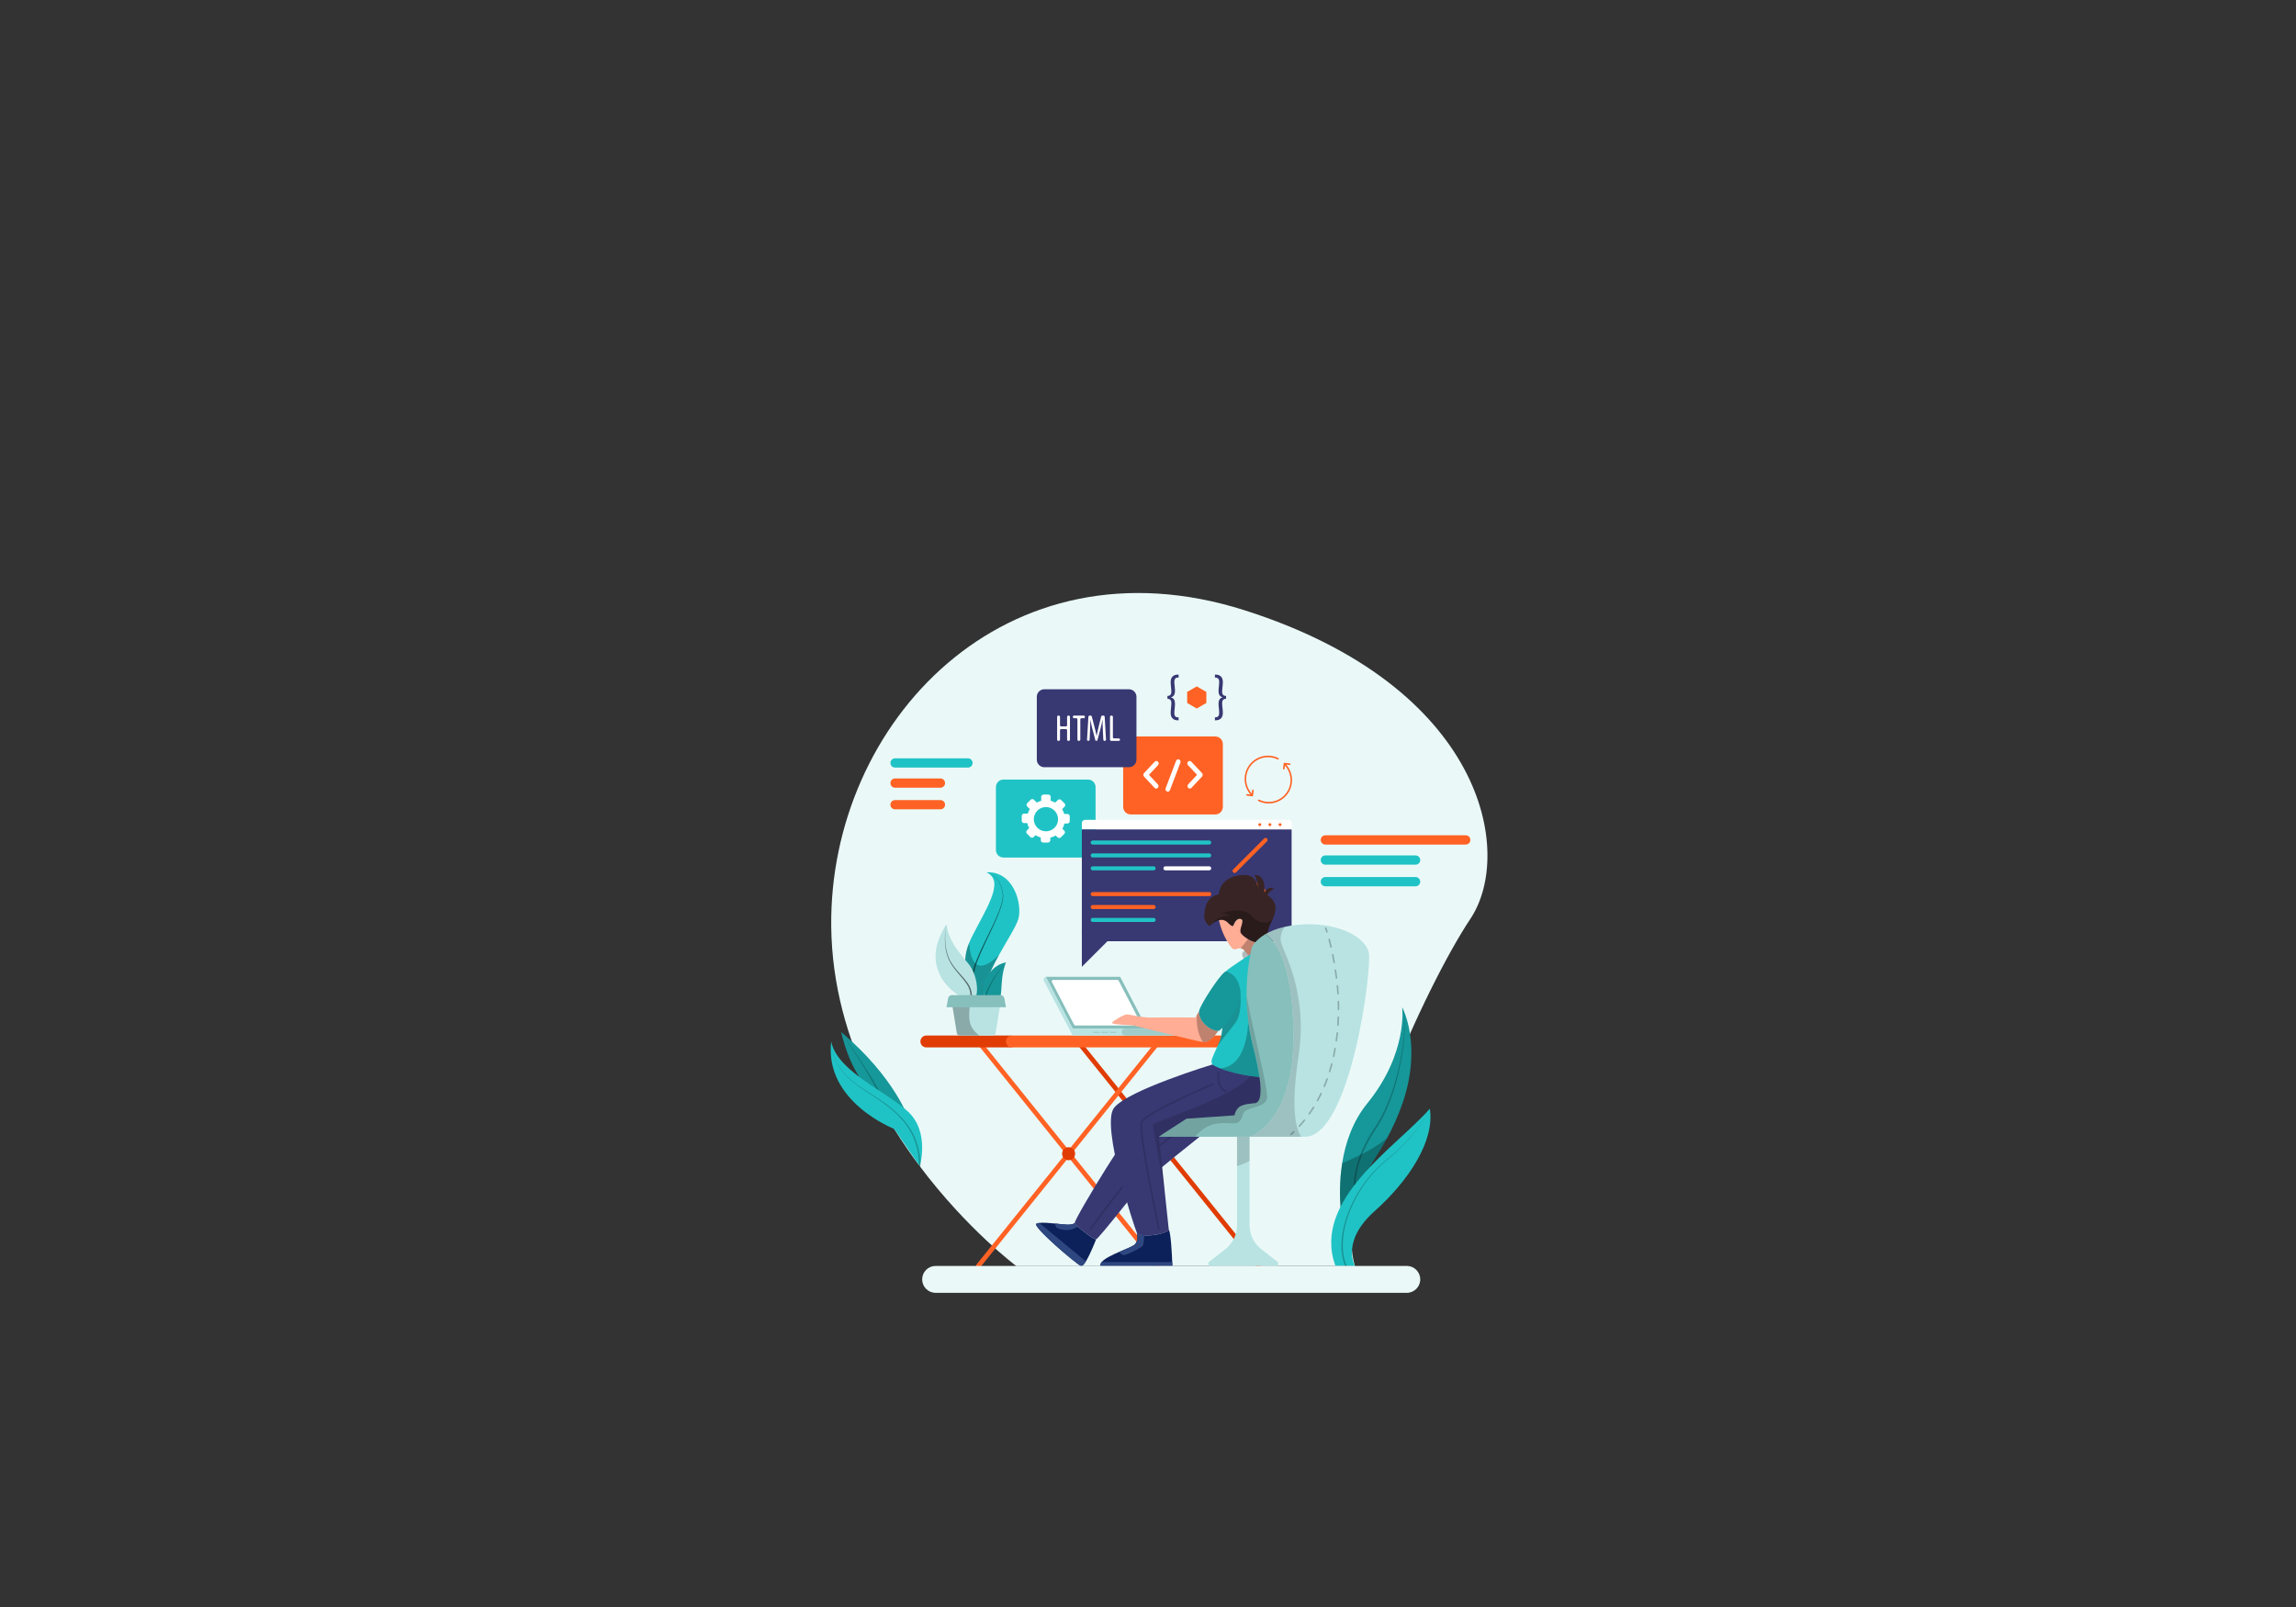 <?xml version="1.0" encoding="utf-8"?>
<svg id="master-artboard" viewBox="0 0 1400 980" version="1.1" xmlns="http://www.w3.org/2000/svg" x="0px" y="0px" style="enable-background:new 0 0 1400 980;" width="1400px" height="980px"><rect x="0" y="0" width="1400" height="980" fill="#333333" stroke="none"/><rect id="ee-background" x="0" y="0" width="1400" height="980" style="fill: white; fill-opacity: 0; pointer-events: none;"/><defs><style id="ee-google-fonts">@import url(https://fonts.googleapis.com/css?family=Fjalla+One:400|Roboto:100,100italic,300,300italic,400,400italic,500,500italic,700,700italic,900,900italic);</style><clipPath clipPathUnits="userSpaceOnUse" id="clipPath20"><path d="M 0,500 H 500 V 0 H 0 Z" id="path18"/></clipPath><clipPath clipPathUnits="userSpaceOnUse" id="clipPath176"><path d="m 216.925,155 h 46.517 v -51.418 h -46.517 z" id="path174"/></clipPath><clipPath clipPathUnits="userSpaceOnUse" id="clipPath200"><path d="m 297.358,255.635 h 13.964 v -10.022 h -13.964 z" id="path198"/></clipPath><clipPath clipPathUnits="userSpaceOnUse" id="clipPath252"><path d="m 284.29,186.945 h 5.027 v -10.737 h -5.027 z" id="path250"/></clipPath><clipPath clipPathUnits="userSpaceOnUse" id="clipPath268"><path d="m 243.655,180.965 h 38.757 v -77.383 h -38.757 z" id="path266"/></clipPath><clipPath clipPathUnits="userSpaceOnUse" id="clipPath284"><path d="m 250.304,184.767 h 62.818 v -60.756 h -62.818 z" id="path282"/></clipPath><clipPath clipPathUnits="userSpaceOnUse" id="clipPath300"><path d="m 284.443,231.314 h 12.1 v -30.538 h -12.1 z" id="path298"/></clipPath><clipPath clipPathUnits="userSpaceOnUse" id="clipPath320"><path d="m 285.621,213.471 h 20.896 V 184.12 h -20.896 z" id="path318"/></clipPath><clipPath clipPathUnits="userSpaceOnUse" id="clipPath336"><path d="m 296.548,257.055 h 7.645 v -6.09 h -7.645 z" id="path334"/></clipPath><clipPath clipPathUnits="userSpaceOnUse" id="clipPath352"><path d="M 273.384,218.988 H 284.86 V 202.599 H 273.384 Z" id="path350"/></clipPath><clipPath clipPathUnits="userSpaceOnUse" id="clipPath368"><path d="m 281.234,272.167 h 32.191 v -16.913 h -32.191 z" id="path366"/></clipPath><clipPath clipPathUnits="userSpaceOnUse" id="clipPath396"><path d="m 322.71,263.224 h 25.887 V 153.573 H 322.71 Z" id="path394"/></clipPath><clipPath clipPathUnits="userSpaceOnUse" id="clipPath420"><path d="m 294.641,152.74 h 6.613 v -15.551 h -6.613 z" id="path418"/></clipPath><clipPath clipPathUnits="userSpaceOnUse" id="clipPath436"><path d="m 253.414,226.951 h 57.094 V 152.74 h -57.094 z" id="path434"/></clipPath><clipPath clipPathUnits="userSpaceOnUse" id="clipPath452"><path d="m 301.254,263.537 h 27.248 V 152.74 h -27.248 z" id="path450"/></clipPath><clipPath clipPathUnits="userSpaceOnUse" id="clipPath468"><path d="m 137.796,238.394 h 19.66 v -10.902 h -19.66 z" id="path466"/></clipPath><clipPath clipPathUnits="userSpaceOnUse" id="clipPath488"><path d="m 154.719,292.29 h 16.537 v -58.771 h -16.537 z" id="path486"/></clipPath><clipPath clipPathUnits="userSpaceOnUse" id="clipPath512"><path d="M 140.475,264.903 H 154.76 V 225.944 H 140.475 Z" id="path510"/></clipPath><clipPath clipPathUnits="userSpaceOnUse" id="clipPath528"><path d="m 161.201,244.737 h 11.498 v -20.262 h -11.498 z" id="path526"/></clipPath><clipPath clipPathUnits="userSpaceOnUse" id="clipPath552"><path d="m 151.236,255.164 h 17.785 v -27.672 h -17.785 z" id="path550"/></clipPath><clipPath clipPathUnits="userSpaceOnUse" id="clipPath568"><path d="m 144.557,221.107 h 14.151 v -14.929 h -14.151 z" id="path566"/></clipPath><clipPath clipPathUnits="userSpaceOnUse" id="clipPath652"><path d="m 356.262,221.107 h 26.867 v -97.522 h -26.867 z" id="path650"/></clipPath><clipPath clipPathUnits="userSpaceOnUse" id="clipPath668"><path d="m 348.954,151.831 h 24.728 v -48.584 h -24.728 z" id="path666"/></clipPath><clipPath clipPathUnits="userSpaceOnUse" id="clipPath688"><path d="m 349.713,167.571 h 46.649 V 84.127 h -46.649 z" id="path686"/></clipPath><clipPath clipPathUnits="userSpaceOnUse" id="clipPath708"><path d="m 85.762,208.002 h 22.224 V 172.14 H 85.762 Z" id="path706"/></clipPath><clipPath clipPathUnits="userSpaceOnUse" id="clipPath728"><path d="M 80.503,203.035 H 127.647 V 136.777 H 80.503 Z" id="path726"/></clipPath><clipPath clipPathUnits="userSpaceOnUse" id="clipPath748"><path d="M 0,500 H 500 V 0 H 0 Z" id="path746"/></clipPath></defs>











































<g transform="matrix(1, 0, 0, 1, 1.8189894035458565e-12, 4.547473508864641e-13)">
		<path class="st13" d="M448.4,599.9" style="fill: rgb(223, 243, 251);"/>
	</g>





















































<g transform="matrix(1.47, 0, 0, 1.47, 186.498, 10.968)"><g id="g10" transform="matrix(1.333,0,0,-1.333,0,666.667)"><g id="g14" transform="matrix(0.603, 0, 0, 0.603, 94.186, 92.118)"><g id="g16" clip-path="url(#clipPath20)" transform="matrix(0.978, 0, 0, 0.978, 36.182, -50.167)"><g id="g22" transform="translate(417.757,267.728)"><path d="m 0,0 c -23.343,-34.949 -73.155,-143.037 -60.902,-183.151 l -178.707,-0.041 c 0,0 -25.823,19.226 -50.91,52.653 -4.559,6.073 -9.093,12.621 -13.439,19.602 -4.616,7.399 -9.02,15.29 -13.022,23.638 -11.631,24.21 -19.93,52.268 -20.266,83.28 -1.17,107.352 91.744,207.124 218.142,166.863 C 7.293,122.583 23.335,34.949 0,0" style="fill:#eaf9f8;fill-opacity:1;fill-rule:nonzero;stroke:none" id="path24"/></g><g id="g26" transform="translate(305.944,83.311)"><path d="M 0,0 C -0.359,0 -0.715,0.157 -0.958,0.458 L -96.26,118.952 c -0.425,0.528 -0.341,1.301 0.187,1.727 0.529,0.424 1.302,0.341 1.726,-0.188 L 0.956,1.998 C 1.381,1.47 1.297,0.696 0.769,0.271 0.542,0.089 0.271,0 0,0" style="fill:#e03c03;fill-opacity:1;fill-rule:nonzero;stroke:none" id="path28"/></g><g id="g30" transform="translate(158.112,83.311)"><path d="M 0,0 C -0.27,0 -0.542,0.089 -0.769,0.271 -1.297,0.696 -1.381,1.47 -0.956,1.998 l 95.302,118.493 c 0.427,0.529 1.198,0.612 1.727,0.188 0.528,-0.426 0.612,-1.199 0.186,-1.727 L 0.958,0.458 C 0.715,0.157 0.359,0 0,0" style="fill:#ff6224;fill-opacity:1;fill-rule:nonzero;stroke:none" id="path32"/></g><g id="g34" transform="translate(253.415,83.311)"><path d="m 0,0 c -0.358,0 -0.714,0.157 -0.957,0.458 l -95.302,118.494 c -0.425,0.528 -0.341,1.301 0.187,1.727 0.529,0.424 1.301,0.341 1.726,-0.188 L 0.956,1.998 C 1.382,1.47 1.298,0.696 0.77,0.271 0.542,0.089 0.271,0 0,0" style="fill:#ff6224;fill-opacity:1;fill-rule:nonzero;stroke:none" id="path36"/></g><g id="g38" transform="translate(174.999,199.887)"><path d="m 0,0 h -44.276 c -1.738,0 -3.146,1.408 -3.146,3.146 0,1.737 1.408,3.145 3.146,3.145 H 0 C 1.737,6.291 3.146,4.883 3.146,3.146 3.146,1.408 1.737,0 0,0" style="fill:#e03c03;fill-opacity:1;fill-rule:nonzero;stroke:none" id="path40"/></g><g id="g42" transform="translate(302.392,199.887)"><path d="m 0,0 h -126.548 c -1.737,0 -3.145,1.408 -3.145,3.146 0,1.737 1.408,3.145 3.145,3.145 H 0 Z" style="fill:#ff6224;fill-opacity:1;fill-rule:nonzero;stroke:none" id="path44"/></g><g id="g46" transform="translate(209.199,143.786)"><path d="m 0,0 c 0,-1.897 -1.538,-3.436 -3.436,-3.436 -1.898,0 -3.436,1.539 -3.436,3.436 0,1.897 1.538,3.437 3.436,3.437 C -1.538,3.437 0,1.897 0,0" style="fill:#e03c03;fill-opacity:1;fill-rule:nonzero;stroke:none" id="path48"/></g><g id="g50" transform="translate(261.728,143.786)"><path d="m 0,0 c 0,-1.897 -1.539,-3.436 -3.437,-3.436 -1.897,0 -3.435,1.539 -3.435,3.436 0,1.897 1.538,3.437 3.435,3.437 C -1.539,3.437 0,1.897 0,0" style="fill:#ffc947;fill-opacity:1;fill-rule:nonzero;stroke:none" id="path52"/></g><g id="g54" transform="translate(216.007,300.096)"><path d="m 0,0 h -44.606 c -2.203,0 -3.988,1.786 -3.988,3.988 v 33.174 c 0,2.202 1.785,3.988 3.988,3.988 H 0 c 2.203,0 3.988,-1.786 3.988,-3.988 V 3.988 C 3.988,1.786 2.203,0 0,0" style="fill:#20c3c5;fill-opacity:1;fill-rule:nonzero;stroke:none" id="path56"/></g><g id="g58" transform="translate(195.059,314.059)"><path d="m 0,0 c -4.503,-0.852 -8.372,3.017 -7.521,7.52 0.476,2.516 2.505,4.544 5.021,5.02 C 2.002,13.392 5.872,9.523 5.02,5.02 4.544,2.504 2.515,0.476 0,0 M 10.056,9.017 H 8.405 C 8.151,9.918 7.777,10.773 7.291,11.556 l 1.273,1.274 c 0.486,0.485 0.486,1.273 0,1.758 l -1.792,1.793 c -0.486,0.486 -1.273,0.486 -1.759,0 L 3.659,15.027 c -0.748,0.421 -1.551,0.751 -2.397,0.966 v 2.03 c 0,0.687 -0.556,1.244 -1.243,1.244 h -2.535 c -0.687,0 -1.244,-0.557 -1.244,-1.244 V 15.97 c -0.822,-0.212 -1.601,-0.524 -2.327,-0.925 l -1.486,1.487 c -0.486,0.485 -1.273,0.485 -1.759,0 l -1.793,-1.793 c -0.485,-0.486 -0.485,-1.273 0,-1.759 l 1.377,-1.376 c -0.46,-0.732 -0.822,-1.531 -1.082,-2.375 h -1.936 c -0.687,0 -1.244,-0.556 -1.244,-1.243 V 5.451 c 0,-0.687 0.557,-1.243 1.244,-1.243 h 1.696 c 0.191,-0.937 0.512,-1.83 0.953,-2.656 l -1.158,-1.158 c -0.486,-0.485 -0.486,-1.273 0,-1.758 l 1.793,-1.793 c 0.485,-0.486 1.273,-0.486 1.758,0 l 1.007,1.007 c 0.839,-0.547 1.762,-0.969 2.744,-1.242 v -1.407 c 0,-0.687 0.557,-1.243 1.244,-1.243 h 2.535 c 0.687,0 1.243,0.556 1.243,1.243 v 1.313 c 1.016,0.239 1.973,0.626 2.845,1.147 l 0.968,-0.969 c 0.486,-0.485 1.273,-0.485 1.759,0 l 1.793,1.793 c 0.485,0.486 0.485,1.273 0,1.759 L 7.419,1.238 c 0.494,0.848 0.865,1.774 1.093,2.757 h 1.544 c 0.686,0 1.243,0.556 1.243,1.243 v 2.535 c 0,0.687 -0.557,1.244 -1.243,1.244" style="fill:#ffffff;fill-opacity:1;fill-rule:nonzero;stroke:none" id="path60"/></g><g id="g62" transform="translate(283.163,322.828)"><path d="m 0,0 h -44.606 c -2.203,0 -3.989,1.785 -3.989,3.988 v 33.174 c 0,2.202 1.786,3.987 3.989,3.987 H 0 c 2.202,0 3.988,-1.785 3.988,-3.987 V 3.988 C 3.988,1.785 2.202,0 0,0" style="fill:#ff6224;fill-opacity:1;fill-rule:nonzero;stroke:none" id="path64"/></g><g id="g66" transform="translate(251.981,336.486)"><path d="M 0,0 C -0.314,0 -0.628,0.128 -0.868,0.385 L -6.41,6.316 c -0.48,0.514 -0.48,1.345 0,1.858 l 5.636,6.031 c 0.479,0.513 1.256,0.513 1.736,0 0.479,-0.513 0.479,-1.345 0,-1.858 L -3.806,7.245 0.868,2.243 c 0.48,-0.514 0.48,-1.346 0,-1.858 C 0.628,0.128 0.314,0 0,0" style="fill:#ffffff;fill-opacity:1;fill-rule:nonzero;stroke:none" id="path68"/></g><g id="g70" transform="translate(269.737,336.486)"><path d="m 0,0 c -0.314,0 -0.628,0.128 -0.868,0.385 -0.48,0.512 -0.48,1.345 0,1.858 l 4.675,5.002 -4.769,5.102 c -0.479,0.513 -0.479,1.344 0,1.858 0.48,0.513 1.257,0.513 1.736,0 L 6.411,8.174 C 6.642,7.928 6.771,7.594 6.771,7.245 6.771,6.896 6.642,6.562 6.411,6.316 L 0.868,0.385 C 0.628,0.128 0.313,0 0,0" style="fill:#ffffff;fill-opacity:1;fill-rule:nonzero;stroke:none" id="path72"/></g><g id="g74" transform="translate(258.108,334.857)"><path d="m 0,0 c -0.153,0 -0.311,0.031 -0.462,0.098 -0.629,0.273 -0.93,1.04 -0.675,1.712 l 5.501,14.462 c 0.256,0.671 0.969,0.998 1.601,0.722 0.628,-0.274 0.93,-1.04 0.675,-1.712 L 1.138,0.819 C 0.943,0.309 0.485,0 0,0" style="fill:#ffffff;fill-opacity:1;fill-rule:nonzero;stroke:none" id="path76"/></g><g id="g78" transform="translate(323.428,314.921)"><path d="m 0,0 h -110.677 v 3.397 c 0,0.917 0.743,1.66 1.659,1.66 H -1.659 C -0.742,5.057 0,4.314 0,3.397 Z" style="fill:#ffffff;fill-opacity:1;fill-rule:nonzero;stroke:none" id="path80"/></g><g id="g82" transform="translate(320.339,255.915)"><path d="m 0,0 h -104.497 c -1.707,0 -3.09,1.384 -3.09,3.09 V 59.005 H 3.09 V 3.09 C 3.09,1.384 1.707,0 0,0" style="fill:#383873;fill-opacity:1;fill-rule:nonzero;stroke:none" id="path84"/></g><g id="g86" transform="translate(318.117,317.449)"><path d="m 0,0 c 0,-0.43 -0.349,-0.778 -0.778,-0.778 -0.43,0 -0.779,0.348 -0.779,0.778 0,0.43 0.349,0.778 0.779,0.778 C -0.349,0.778 0,0.43 0,0" style="fill:#ff6224;fill-opacity:1;fill-rule:nonzero;stroke:none" id="path88"/></g><g id="g90" transform="translate(312.768,317.449)"><path d="m 0,0 c 0,-0.43 -0.349,-0.778 -0.778,-0.778 -0.43,0 -0.779,0.348 -0.779,0.778 0,0.43 0.349,0.778 0.779,0.778 C -0.349,0.778 0,0.43 0,0" style="fill:#ff6224;fill-opacity:1;fill-rule:nonzero;stroke:none" id="path92"/></g><g id="g94" transform="translate(307.42,317.449)"><path d="m 0,0 c 0,-0.43 -0.349,-0.778 -0.778,-0.778 -0.43,0 -0.778,0.348 -0.778,0.778 0,0.43 0.348,0.778 0.778,0.778 C -0.349,0.778 0,0.43 0,0" style="fill:#ff6224;fill-opacity:1;fill-rule:nonzero;stroke:none" id="path96"/></g><g id="g98" transform="translate(279.948,306.947)"><path d="m 0,0 h -61.459 c -0.591,0 -1.07,0.479 -1.07,1.07 0,0.591 0.479,1.07 1.07,1.07 H 0 C 0.591,2.14 1.069,1.661 1.069,1.07 1.069,0.479 0.591,0 0,0" style="fill:#20c3c5;fill-opacity:1;fill-rule:nonzero;stroke:none" id="path100"/></g><g id="g102" transform="translate(279.948,300.139)"><path d="m 0,0 h -61.459 c -0.591,0 -1.07,0.479 -1.07,1.07 0,0.591 0.479,1.07 1.07,1.07 H 0 C 0.591,2.14 1.069,1.661 1.069,1.07 1.069,0.479 0.591,0 0,0" style="fill:#20c3c5;fill-opacity:1;fill-rule:nonzero;stroke:none" id="path104"/></g><g id="g106" transform="translate(250.629,293.332)"><path d="m 0,0 h -32.14 c -0.59,0 -1.069,0.479 -1.069,1.07 0,0.591 0.479,1.07 1.069,1.07 H 0 C 0.59,2.14 1.069,1.661 1.069,1.07 1.069,0.479 0.59,0 0,0" style="fill:#20c3c5;fill-opacity:1;fill-rule:nonzero;stroke:none" id="path108"/></g><g id="g110" transform="translate(279.948,279.718)"><path d="m 0,0 h -61.459 c -0.591,0 -1.07,0.479 -1.07,1.07 0,0.591 0.479,1.07 1.07,1.07 H 0 C 0.591,2.14 1.069,1.661 1.069,1.07 1.069,0.479 0.591,0 0,0" style="fill:#ff6224;fill-opacity:1;fill-rule:nonzero;stroke:none" id="path112"/></g><g id="g114" transform="translate(250.629,272.911)"><path d="m 0,0 h -32.14 c -0.59,0 -1.069,0.479 -1.069,1.07 0,0.591 0.479,1.07 1.069,1.07 H 0 C 0.59,2.14 1.069,1.661 1.069,1.07 1.069,0.479 0.59,0 0,0" style="fill:#ff6224;fill-opacity:1;fill-rule:nonzero;stroke:none" id="path116"/></g><g id="g118" transform="translate(250.629,266.104)"><path d="m 0,0 h -32.14 c -0.59,0 -1.069,0.479 -1.069,1.07 0,0.591 0.479,1.07 1.069,1.07 H 0 C 0.59,2.14 1.069,1.661 1.069,1.07 1.069,0.479 0.59,0 0,0" style="fill:#20c3c5;fill-opacity:1;fill-rule:nonzero;stroke:none" id="path120"/></g><g id="g122" transform="translate(279.948,293.332)"><path d="m 0,0 h -23.096 c -0.591,0 -1.07,0.479 -1.07,1.07 0,0.591 0.479,1.07 1.07,1.07 H 0 C 0.591,2.14 1.069,1.661 1.069,1.07 1.069,0.479 0.591,0 0,0" style="fill:#ffffff;fill-opacity:1;fill-rule:nonzero;stroke:none" id="path124"/></g><g id="g126" transform="translate(310.455,308.618)"><path d="m 0,0 -16.331,-16.331 c -0.418,-0.418 -1.095,-0.418 -1.513,0 -0.418,0.417 -0.418,1.095 0,1.513 L -1.513,1.513 C -1.095,1.931 -0.417,1.931 0,1.513 0.418,1.095 0.418,0.418 0,0" style="fill:#ff6224;fill-opacity:1;fill-rule:nonzero;stroke:none" id="path128"/></g><g id="g130" transform="translate(311.164,277.724)"><path d="m 0,0 c 0,-5.318 -4.312,-9.63 -9.631,-9.63 -5.318,0 -9.63,4.312 -9.63,9.63 0,5.319 4.312,9.63 9.63,9.63 C -4.312,9.63 0,5.319 0,0" style="fill:#ff6224;fill-opacity:1;fill-rule:nonzero;stroke:none" id="path132"/></g><g id="g134" transform="translate(300.273,271.013)"><path d="m 0,0 c 0,-3.011 -2.44,-5.452 -5.451,-5.452 -3.011,0 -5.452,2.441 -5.452,5.452 0,3.011 2.441,5.452 5.452,5.452 C -2.44,5.452 0,3.011 0,0" style="fill:#20c3c5;fill-opacity:1;fill-rule:nonzero;stroke:none" id="path136"/></g><g id="g138" transform="translate(212.752,261.886)"><path d="M 0,0 V -19.471 L 17.895,-1.576" style="fill:#383873;fill-opacity:1;fill-rule:nonzero;stroke:none" id="path140"/></g><g id="g142" transform="translate(193.704,237.152)"><path d="M 0,0 H 39.262 L 53.46,-27.326 H 14.198 Z" style="fill:#86bfbc;fill-opacity:1;fill-rule:nonzero;stroke:none" id="path144"/></g><g id="g146" transform="translate(208.696,211.847)"><path d="m 0,0 -11.756,22.626 c -0.246,0.475 0.098,1.041 0.632,1.041 h 33.966 c 0.266,0 0.51,-0.147 0.633,-0.384 L 35.231,0.657 C 35.478,0.183 35.133,-0.384 34.599,-0.384 H 0.632 C 0.366,-0.384 0.123,-0.236 0,0" style="fill:#ffffff;fill-opacity:1;fill-rule:nonzero;stroke:none" id="path148"/></g><path d="m 239.701,209.826 h -31.799 v -3.647 h 31.799 z" style="fill:#b8e3e2;fill-opacity:1;fill-rule:nonzero;stroke:none" id="path150"/><g id="g152" transform="translate(267.02,209.826)"><path d="m 0,0 h -31.379 c -1.007,0 -1.824,-0.816 -1.824,-1.823 0,-1.008 0.817,-1.824 1.824,-1.824 H 0 c 1.008,0 1.824,0.816 1.824,1.824 C 1.824,-0.816 1.008,0 0,0" style="fill:#9fccc9;fill-opacity:1;fill-rule:nonzero;stroke:none" id="path154"/></g><g id="g156" transform="translate(207.901,209.826)"><path d="m 0,0 -14.198,27.326 -0.711,-0.534 c -0.46,-0.345 -0.601,-0.972 -0.333,-1.48 L 0,-3.647 Z" style="fill:#b8e3e2;fill-opacity:1;fill-rule:nonzero;stroke:none" id="path158"/></g><path d="m 222.197,207.516 h -3.501 v 0.607 h 3.501 z" style="fill:#9fccc9;fill-opacity:1;fill-rule:nonzero;stroke:none" id="path160"/><path d="m 226.597,207.516 h -3.5 v 0.607 h 3.5 z" style="fill:#9fccc9;fill-opacity:1;fill-rule:nonzero;stroke:none" id="path162"/><path d="m 230.997,207.516 h -3.5 v 0.607 h 3.5 z" style="fill:#9fccc9;fill-opacity:1;fill-rule:nonzero;stroke:none" id="path164"/><g id="g166" transform="translate(279.483,156.341)"><path d="m 0,0 c 0,0 -32.567,-25.356 -37.732,-31.798 -1.948,-2.439 -5.345,-6.712 -8.864,-11.091 -5.778,-7.194 -11.909,-14.691 -12.637,-14.872 -1.162,-0.294 -10.935,7.146 -11.23,8.75 -0.18,0.999 8.717,16.272 16.419,28.549 4.69,7.464 8.929,13.832 10.419,15.207 3.937,3.651 28.164,16.484 28.164,16.484 z" style="fill:#383873;fill-opacity:1;fill-rule:nonzero;stroke:none" id="path168"/></g><g id="g170"><g id="g172"/><g id="g184"><g clip-path="url(#clipPath176)" opacity="0.15" id="g182"><g transform="translate(217.335,103.992)" id="g180"><path d="M 0,0 C 0,0 30.425,43.306 45.698,50.599" style="fill:none;stroke:#000000;stroke-width:0.818;stroke-linecap:round;stroke-linejoin:miter;stroke-miterlimit:10;stroke-dasharray:none;stroke-opacity:1" id="path178"/></g></g></g></g><g id="g186" transform="translate(313.425,267.54)"><path d="m 0,0 c -0.344,-0.786 -0.737,-1.604 -1.179,-2.439 -2.382,-4.551 -0.622,-9.11 -3.34,-10.272 -0.163,-0.065 -0.343,-0.131 -0.547,-0.172 -3.503,-0.778 -11.574,3.888 -11.926,6.22 -0.352,2.333 2.488,6.328 0,6.81 -2.487,0.483 -3.83,-3.699 -3.83,-3.699 -2.046,-0.213 -2.775,3.217 -6.131,3.217 -0.475,0 -0.941,-0.066 -1.391,-0.181 -1.58,-0.393 -2.963,-1.366 -3.847,-2.12 -0.655,-0.548 -1.032,-0.982 -1.032,-0.982 0,0 -2.987,1.891 -2.847,5.615 0.237,5.901 2.414,10.207 7.661,11.082 0.581,6.565 5.982,10.067 13.201,10.289 6.327,0.196 7.276,-5.493 7.424,-6.909 -0.057,1.056 -0.352,4.527 -1.858,6.909 3.167,0.139 5.958,-2.12 5.23,-9.487 0.728,2.194 3.282,3.577 5.247,1.973 -1.817,0 -3.569,-3.061 -3.569,-3.061 0,0 2.136,-1.367 3.593,-3.896 C 2.07,6.81 1.612,3.724 0,0" style="fill:#382424;fill-opacity:1;fill-rule:nonzero;stroke:none" id="path188"/></g><g id="g190" transform="translate(308.907,254.829)"><path d="m 0,0 -0.081,-1.081 -0.278,-3.83 c 0,0 -5.828,-4.985 -9.135,0 -0.025,0.033 -0.041,0.066 -0.073,0.099 -1.024,1.521 -1.949,2.054 -2.791,2.152 -1.826,0.221 -3.299,-1.564 -4.822,0.368 -4.354,5.525 -6.089,11.925 -6.645,14.487 0.45,0.115 0.916,0.18 1.39,0.18 3.357,0 4.085,-3.429 6.131,-3.216 0,0 1.343,4.182 3.83,3.699 2.489,-0.483 -0.351,-4.477 0,-6.81 0.157,-1.039 1.851,-2.545 3.995,-3.822 2.497,-1.497 5.607,-2.684 7.579,-2.455 0.123,0.016 0.238,0.033 0.352,0.057 C -0.344,-0.131 -0.163,-0.065 0,0" style="fill:#ffad94;fill-opacity:1;fill-rule:nonzero;stroke:none" id="path192"/></g><g id="g194"><g id="g196"/><g id="g208"><g clip-path="url(#clipPath200)" opacity="0.25" id="g206"><g transform="translate(309.816,247.7)" id="g204"><path d="m 0,0 c -2.628,-1.793 -7.44,-2.087 -7.44,-2.087 l -3.937,0.581 c 0,0 -1.645,2.39 -0.876,3.724 0.148,0.262 0.516,0.622 1.039,1.048 1.057,0.867 2.759,1.98 4.519,2.897 1.816,0.941 3.691,1.686 5.042,1.768 C 1.653,8.119 2.627,1.8 0,0" style="fill:#000000;fill-opacity:1;fill-rule:nonzero;stroke:none" id="path202"/></g></g></g></g><g id="g210" transform="translate(309.038,183.858)"><path d="m 0,0 c -5.859,-1.129 -18.26,2.325 -24.193,4.993 -1.752,0.786 -2.948,1.506 -3.234,2.014 -1.137,2.005 0.008,3.544 2.832,9.911 0.32,0.721 0.655,1.498 1.015,2.341 1.915,4.51 1.924,14.127 1.915,22.419 -0.024,7.095 -0.057,13.218 1.072,14.306 2.447,2.358 14.659,10.076 14.659,10.076 l 2.431,-12.67 c 0,0 1.375,-6.434 2.824,-14.831 C 1.989,23.098 4.92,0.95 0,0" style="fill:#20c3c5;fill-opacity:1;fill-rule:nonzero;stroke:none" id="path212"/></g><g id="g214" transform="translate(313.123,178.219)"><path d="m 0,0 c 0,-0.581 -5.836,-14.192 -10.73,-16.141 -4.895,-1.948 -34.393,0.197 -34.393,0.197 l -14.585,-9.535 3.053,-28.729 2.128,-20.02 0.065,-0.647 c -4.461,-2.913 -15.698,-3.699 -16.91,-1.187 -0.008,0.008 -0.008,0.017 -0.008,0.017 -1.17,2.529 -19.062,56.401 -12.056,65.74 6.998,9.33 51.924,22.951 51.924,22.951 1.171,-0.746 2.53,-1.417 4.011,-2.014 4.992,-2.046 11.336,-3.331 16.165,-4.084 1.857,-0.287 3.486,-0.5 4.731,-0.647 1.571,-0.188 2.52,-0.262 2.52,-0.262 C -4.085,5.639 0,0.589 0,0" style="fill:#383873;fill-opacity:1;fill-rule:nonzero;stroke:none" id="path216"/></g><g id="g218" transform="translate(260.51,84.577)"><path d="m 0,0 h -37.928 c -0.188,0.671 0.065,1.351 0.638,2.038 1.539,1.85 5.394,3.708 9.11,5.313 3.528,1.522 6.916,2.831 8.054,3.731 2.676,2.12 1.44,6.245 1.367,6.499 0.409,-0.843 1.956,-1.317 4.002,-1.457 4.019,-0.286 9.953,0.712 12.907,2.644 l -0.065,0.647 C -0.785,17.254 -0.254,6.572 -0.073,2.038 -0.024,0.786 0,0 0,0" style="fill:#0c2059;fill-opacity:1;fill-rule:nonzero;stroke:none" id="path220"/></g><g id="g222" transform="translate(245.754,100.701)"><path d="m 0,0 c -0.115,-1.809 -0.376,-4.738 -0.9,-5.524 -0.778,-1.171 -9.143,-5.255 -10.305,-4.863 -0.753,0.246 -1.67,1.065 -2.218,1.614 3.527,1.522 6.916,2.831 8.054,3.731 2.676,2.12 1.44,6.245 1.367,6.499 C -3.593,0.614 -2.046,0.14 0,0" style="fill:#2e4780;fill-opacity:1;fill-rule:nonzero;stroke:none" id="path224"/></g><g id="g226" transform="translate(260.51,84.577)"><path d="m 0,0 h -37.928 c -0.188,0.671 0.065,1.351 0.638,2.038 H -0.073 C -0.024,0.786 0,0 0,0" style="fill:#2e4780;fill-opacity:1;fill-rule:nonzero;stroke:none" id="path228"/></g><g id="g230" transform="translate(220.25,98.581)"><path d="m 0,0 c 0,0 -2.881,-7.595 -5.377,-11.613 -0.991,-1.605 -1.932,-2.645 -2.595,-2.391 -2.333,0.876 -25.774,20.806 -23.531,22.263 0.327,0.213 0.851,0.36 1.506,0.442 2.038,0.262 5.418,-0.024 8.545,-0.344 2.684,-0.278 5.181,-0.581 6.482,-0.581 3.306,0 3.741,0.974 3.741,0.974 0.073,-0.385 0.695,-1.113 1.62,-1.997 C -6.711,4.003 -0.884,-0.221 0,0" style="fill:#0c2059;fill-opacity:1;fill-rule:nonzero;stroke:none" id="path232"/></g><g id="g234" transform="translate(210.641,105.334)"><path d="m 0,0 c -4.968,-3.29 -10.149,-1.31 -11.172,-0.557 -0.753,0.549 -0.753,1.572 -0.671,2.161 2.684,-0.278 5.18,-0.581 6.482,-0.581 3.306,0 3.74,0.974 3.74,0.974 C -1.547,1.612 -0.925,0.884 0,0" style="fill:#2e4780;fill-opacity:1;fill-rule:nonzero;stroke:none" id="path236"/></g><g id="g238" transform="translate(214.872,86.968)"><path d="m 0,0 c -0.99,-1.604 -1.932,-2.645 -2.595,-2.391 -2.332,0.876 -25.774,20.806 -23.531,22.263 0.328,0.213 0.852,0.36 1.506,0.442 z" style="fill:#2e4780;fill-opacity:1;fill-rule:nonzero;stroke:none" id="path240"/></g><g id="g242" transform="translate(284.86,208.683)"><path d="m 0,0 c -1.833,-2.554 -5.115,-6.45 -7.816,-6.057 -0.098,0.016 -0.205,0.033 -0.335,0.057 -5.158,0.909 -35.482,8.513 -36.914,8.799 -1.457,0.286 -11.664,0.385 -11.082,1.457 0.581,1.072 6.417,4.469 7.972,4.387 1.555,-0.082 7.685,-1.858 13.807,-1.662 6.131,0.189 22.173,0 22.173,0 l 0.778,1.342 1.146,1.982 C -10.591,4.362 -3.429,-0.483 0,0" style="fill:#ffad94;fill-opacity:1;fill-rule:nonzero;stroke:none" id="path244"/></g><g id="g246"><g id="g248"/><g id="g260"><g clip-path="url(#clipPath252)" opacity="0.15" id="g258"><g transform="translate(284.86,186.536)" id="g256"><path d="M 0,0 C 0,0 -1.397,-7.439 4.048,-9.919" style="fill:none;stroke:#000000;stroke-width:0.818;stroke-linecap:round;stroke-linejoin:miter;stroke-miterlimit:10;stroke-dasharray:none;stroke-opacity:1" id="path254"/></g></g></g></g><g id="g262"><g id="g264"/><g id="g276"><g clip-path="url(#clipPath268)" opacity="0.15" id="g274"><g transform="translate(282.003,180.555)" id="g272"><path d="m 0,0 c 0,0 -36.023,-15.365 -37.752,-20.13 -1.729,-4.765 9.164,-56.433 9.164,-56.433" style="fill:none;stroke:#000000;stroke-width:0.818;stroke-linecap:round;stroke-linejoin:miter;stroke-miterlimit:10;stroke-dasharray:none;stroke-opacity:1" id="path270"/></g></g></g></g><g id="g278"><g id="g280"/><g id="g292"><g clip-path="url(#clipPath284)" opacity="0.15" id="g290"><g transform="translate(313.123,178.219)" id="g288"><path d="m 0,0 c 0,-0.581 -5.836,-14.192 -10.73,-16.141 -4.895,-1.948 -34.393,0.197 -34.393,0.197 l -14.585,-9.535 3.053,-28.729 c 0,0 -6.163,32.812 -6.163,34.957 0,1.833 40.744,13.546 51.482,25.799 C -7.129,5.885 -4.085,5.639 -4.085,5.639 -4.085,5.639 0,0.589 0,0" style="fill:#000000;fill-opacity:1;fill-rule:nonzero;stroke:none" id="path286"/></g></g></g></g><g id="g294"><g id="g296"/><g id="g308"><g clip-path="url(#clipPath300)" opacity="0.25" id="g306"><g transform="translate(293.913,213.037)" id="g304"><path d="m 0,0 c -2.529,-3.585 -6.605,-8.135 -9.47,-12.261 0.32,0.721 0.655,1.498 1.015,2.341 1.915,4.51 1.924,14.127 1.915,22.419 l 8.733,5.778 C 2.193,18.277 4.084,5.787 0,0" style="fill:#000000;fill-opacity:1;fill-rule:nonzero;stroke:none" id="path302"/></g></g></g></g><g id="g310" transform="translate(286.457,209.788)"><path d="M 0,0 C -0.377,-0.344 -0.762,-0.687 -1.146,-1.007 -1.285,-1.056 -1.433,-1.089 -1.597,-1.104 -5.025,-1.588 -12.188,3.258 -11.868,9.2 c 0.024,0.442 0.377,1.325 0.949,2.48 2.931,5.909 11.745,19.062 13.366,18.457 0,0 5.663,-0.876 7.202,-8.611 C 11.09,14.267 5.893,5.459 0,0" style="fill:#169799;fill-opacity:1;fill-rule:nonzero;stroke:none" id="path312"/></g><g id="g314"><g id="g316"/><g id="g328"><g clip-path="url(#clipPath320)" opacity="0.25" id="g326"><g transform="translate(306.517,184.121)" id="g324"><path d="m 0,0 c -1.244,0.146 -2.873,0.359 -4.73,0.646 -4.83,0.753 -11.173,2.039 -16.166,4.084 4.404,0.156 13.825,3.053 14.962,24.621 0.516,-4.036 1.293,-8.218 2.373,-12.498 C -2.111,11.164 -0.745,5.164 0,0" style="fill:#000000;fill-opacity:1;fill-rule:nonzero;stroke:none" id="path322"/></g></g></g></g><g id="g330"><g id="g332"/><g id="g344"><g clip-path="url(#clipPath336)" opacity="0.25" id="g342"><g transform="translate(304.193,255.262)" id="g340"><path d="m 0,0 c -0.45,-0.524 -0.802,-0.999 -1.072,-1.399 -1.76,-0.917 -3.462,-2.03 -4.519,-2.898 -0.736,0.81 -1.416,1.13 -2.054,1.203 l 3.879,4.886 C -2.587,1.081 -1.269,0.45 0,0" style="fill:#000000;fill-opacity:1;fill-rule:nonzero;stroke:none" id="path338"/></g></g></g></g><g id="g346"><g id="g348"/><g id="g360"><g clip-path="url(#clipPath352)" opacity="0.25" id="g358"><g transform="translate(284.86,208.683)" id="g356"><path d="m 0,0 c -1.833,-2.554 -5.115,-6.45 -7.816,-6.057 -0.098,0.016 -0.205,0.033 -0.335,0.057 -3.34,4.829 -3.463,11.156 -3.266,14.323 l 1.146,1.982 C -10.591,4.362 -3.429,-0.483 0,0" style="fill:#000000;fill-opacity:1;fill-rule:nonzero;stroke:none" id="path354"/></g></g></g></g><g id="g362"><g id="g364"/><g id="g376"><g clip-path="url(#clipPath368)" opacity="0.25" id="g374"><g transform="translate(313.425,267.54)" id="g372"><path d="m 0,0 c -0.344,-0.786 -0.737,-1.604 -1.179,-2.439 -1.171,-2.234 -1.334,-4.461 -1.53,-6.302 -0.394,0.303 -0.794,0.581 -1.195,0.818 -2.53,-1.506 -4.232,-3.069 -5.328,-4.354 l -0.009,-0.008 c -3.569,1.277 -7.505,4.01 -7.751,5.622 -0.352,2.333 2.488,6.328 0,6.81 -2.487,0.483 -3.83,-3.699 -3.83,-3.699 -2.046,-0.213 -2.775,3.217 -6.131,3.217 -0.475,0 -0.941,-0.066 -1.391,-0.181 -1.58,-0.393 -2.963,-1.366 -3.847,-2.12 0,0 3.782,5.312 9.715,4.24 0,0 -0.867,1.654 -4.861,1.457 8.364,2.726 13.709,1.653 16.287,-1.359 C -8.946,-0.761 -4.011,-3.806 0,0" style="fill:#000000;fill-opacity:1;fill-rule:nonzero;stroke:none" id="path370"/></g></g></g></g><g id="g378" transform="translate(330.433,152.74)"><path d="m 0,0 h -29.179 c 0,0 23.147,6.81 23.147,52.71 0,0.59 0,1.171 -0.008,1.752 -0.237,30.676 -6.794,47.594 -14.872,52.415 2.529,1.498 5.892,2.93 10.337,3.92 1.94,0.442 4.076,0.794 6.442,1.04 19.979,2.038 35.939,-5.795 37.838,-14.659 C 35.596,88.313 23.916,0 0,0" style="fill:#b8e3e2;fill-opacity:1;fill-rule:nonzero;stroke:none" id="path380"/></g><g id="g382" transform="translate(324.401,205.45)"><path d="m 0,0 c 0,-45.9 -23.146,-52.71 -23.146,-52.71 h -47.84 l 1.988,1.416 12.597,8.119 25.283,1.752 c 1.358,5.639 5.057,5.827 10.697,6.417 3.282,0.335 3.602,5.876 2.603,13.201 -0.729,5.272 -2.136,11.468 -3.626,17.328 -1.08,4.281 -1.858,8.463 -2.373,12.498 -0.615,4.723 -0.884,9.233 -0.91,13.481 -0.073,9.674 1.106,17.94 2.35,23.915 0.114,0.582 0.237,1.138 0.36,1.67 0,0.017 0.008,0.041 0.008,0.058 0.114,0.253 0.614,1.284 1.792,2.66 l 0.009,0.008 c 1.097,1.285 2.799,2.848 5.328,4.354 0.401,-0.237 0.802,-0.516 1.195,-0.818 C -6.163,47.619 -0.237,30.897 -0.008,1.752 0,1.171 0,0.59 0,0" style="fill:#86bfbc;fill-opacity:1;fill-rule:nonzero;stroke:none" id="path384"/></g><g id="g386" transform="translate(315.169,84.577)"><path d="m 0,0 h -34.441 c -1.179,0 -1.695,1.49 -0.762,2.219 l 8.619,6.744 c 3.822,2.995 6.057,7.587 6.057,12.44 v 46.76 h 6.613 v -46.76 c 0,-4.853 2.234,-9.445 6.064,-12.44 L 0.761,2.219 C 1.694,1.49 1.179,0 0,0" style="fill:#b8e3e2;fill-opacity:1;fill-rule:nonzero;stroke:none" id="path388"/></g><g id="g390"><g id="g392"/><g id="g412"><g clip-path="url(#clipPath396)" opacity="0.25" id="g410"><g transform="translate(341.437,262.815)" id="g400"><path d="M 0,0 C 0,0 0.251,-0.643 0.663,-1.931" style="fill:none;stroke:#000000;stroke-width:0.818;stroke-linecap:round;stroke-linejoin:miter;stroke-miterlimit:10;stroke-dasharray:none;stroke-opacity:1" id="path398"/></g><g transform="translate(343.258,256.901)" id="g404"><path d="M 0,0 C 1.171,-4.388 2.691,-11.224 3.898,-20.527 7.029,-44.682 3.849,-78.585 -17.155,-100.062" style="fill:none;stroke:#000000;stroke-width:0.818;stroke-linecap:round;stroke-linejoin:miter;stroke-miterlimit:10;stroke-dasharray:4.153, 4.153;stroke-dashoffset:0;stroke-opacity:1" id="path402"/></g><g transform="translate(324.621,155.373)" id="g408"><path d="M 0,0 C -0.491,-0.47 -0.992,-0.934 -1.502,-1.391" style="fill:none;stroke:#000000;stroke-width:0.818;stroke-linecap:round;stroke-linejoin:miter;stroke-miterlimit:10;stroke-dasharray:none;stroke-opacity:1" id="path406"/></g></g></g></g><g id="g414"><g id="g416"/><g id="g428"><g clip-path="url(#clipPath420)" opacity="0.15" id="g426"><g transform="translate(301.255,152.74)" id="g424"><path d="m 0,0 v -12.769 c -2.292,-1.194 -4.616,-2.111 -6.613,-2.782 V 0 Z" style="fill:#000000;fill-opacity:1;fill-rule:nonzero;stroke:none" id="path422"/></g></g></g></g><g id="g430"><g id="g432"/><g id="g444"><g clip-path="url(#clipPath436)" opacity="0.15" id="g442"><g transform="translate(310.397,172.58)" id="g440"><path d="m 0,0 c -1.556,-4.861 -11.271,-3.991 -12.449,-7.587 -2.502,-7.631 -3.888,-4.272 -13.505,-5.247 -5.5,-0.557 -9.494,-4.084 -11.9,-7.006 h -19.128 l 1.988,1.416 12.597,8.119 25.283,1.752 c 1.358,5.639 5.057,5.827 10.697,6.417 3.282,0.335 3.602,5.876 2.603,13.201 -0.729,5.272 -2.136,11.468 -3.626,17.329 -1.081,4.28 -1.858,8.462 -2.373,12.498 -0.615,4.722 -0.884,9.232 -0.91,13.48 C -6.981,34.875 1.154,3.602 0,0" style="fill:#000000;fill-opacity:1;fill-rule:nonzero;stroke:none" id="path438"/></g></g></g></g><g id="g446"><g id="g448"/><g id="g460"><g clip-path="url(#clipPath452)" opacity="0.15" id="g458"><g transform="translate(324.401,205.45)" id="g456"><path d="m 0,0 c 0,0.59 0,1.171 -0.008,1.752 -0.237,30.676 -6.794,47.594 -14.872,52.415 2.529,1.498 5.893,2.93 10.337,3.92 -1.334,-1.923 -2.726,-4.812 -2.07,-7.898 C -5.442,44.73 7.784,23.728 2.726,-9.92 -0.925,-34.196 0.286,-46.825 4.101,-52.71 H -23.146 C -23.146,-52.71 0,-45.9 0,0" style="fill:#000000;fill-opacity:1;fill-rule:nonzero;stroke:none" id="path454"/></g></g></g></g><g id="g462"><g id="g464"/><g id="g476"><g clip-path="url(#clipPath468)" opacity="0.25" id="g474"><g transform="translate(157.456,230.455)" id="g472"><path d="m 0,0 c -0.017,-1.064 -0.115,-2.071 -0.311,-2.963 h -9.388 c -2.759,1.833 -7.26,5.459 -9.961,10.901 2.513,-2.733 6.802,-6.064 11.172,-7.079 C -4.674,-0.024 -1.833,0.352 0,0" style="fill:#000000;fill-opacity:1;fill-rule:nonzero;stroke:none" id="path470"/></g></g></g></g><g id="g478" transform="translate(179.26,267.728)"><path d="m 0,0 c -1.048,-3.806 -5.852,-11.189 -10.239,-19.096 -4.797,-8.626 -9.085,-17.867 -7.407,-23.735 0.417,-1.474 0.605,-2.554 0.605,-3.331 0.017,-2.554 -1.923,-1.76 -3.879,-0.312 -1.997,1.482 -4.019,3.643 -4.019,3.643 l 0.147,11.377 c 0,0 -6.45,5.926 -1.154,18.89 0.336,0.818 0.72,1.67 1.154,2.554 7.293,14.732 18.228,30.194 7.874,34.572 C -2.619,25.438 2.193,7.963 0,0" style="fill:#20c3c5;fill-opacity:1;fill-rule:nonzero;stroke:none" id="path480"/></g><g id="g482"><g id="g484"/><g id="g496"><g clip-path="url(#clipPath488)" opacity="0.53" id="g494"><g transform="translate(162.342,292.29)" id="g492"><path d="m 0,0 c 2.678,-0.583 5.012,-2.378 6.492,-4.668 0.399,-0.56 0.682,-1.186 0.999,-1.793 0.238,-0.641 0.543,-1.262 0.705,-1.929 0.191,-0.658 0.378,-1.318 0.475,-1.997 l 0.178,-1.012 0.064,-1.034 c -0.057,-2.769 -0.937,-5.412 -1.85,-7.978 -0.952,-2.565 -2.052,-5.068 -3.189,-7.55 -2.277,-4.964 -4.732,-9.842 -6.898,-14.838 -1.073,-2.499 -2.101,-5.023 -2.862,-7.618 -0.387,-1.295 -0.68,-2.612 -0.85,-3.934 -0.166,-1.315 -0.155,-2.67 0.265,-3.863 l 0.004,-0.012 c 0.075,-0.212 -0.037,-0.446 -0.25,-0.521 -0.213,-0.075 -0.447,0.037 -0.522,0.25 0,10e-4 -0.002,0.005 -0.002,0.006 -0.47,1.402 -0.444,2.858 -0.257,4.234 0.195,1.381 0.515,2.732 0.926,4.045 0.809,2.635 1.877,5.161 2.986,7.661 2.239,4.99 4.754,9.836 7.089,14.763 1.165,2.463 2.293,4.945 3.273,7.485 0.941,2.539 1.843,5.157 1.932,7.871 l -0.049,1.009 -0.164,1.004 C 8.407,-9.743 8.23,-9.088 8.049,-8.433 7.897,-7.77 7.603,-7.152 7.374,-6.513 7.068,-5.908 6.795,-5.283 6.406,-4.724 4.967,-2.435 2.67,-0.616 0,0" style="fill:#000000;fill-opacity:1;fill-rule:nonzero;stroke:none" id="path490"/></g></g></g></g><g id="g498" transform="translate(172.696,244.737)"><path d="m 0,0 c -4.371,-11.524 0,-20.266 -6.564,-21.51 -3.004,-0.573 -4.33,1.654 -4.878,4.24 -0.655,3.061 -0.221,6.622 -0.221,6.622 0,0 1.113,2.848 3.454,5.614 C -6.302,-2.783 -3.593,-0.59 0,0" style="fill:#169799;fill-opacity:1;fill-rule:nonzero;stroke:none" id="path500"/></g><g id="g502" transform="translate(157.456,230.455)"><path d="m 0,0 c -0.025,-2.685 -0.63,-4.96 -1.875,-6.155 -0.122,-0.123 -0.245,-0.23 -0.36,-0.32 -3.102,-2.512 -5.082,2.087 -5.082,2.087 0,0 -8.25,4.069 -12.343,12.326 -3.135,6.344 -3.831,15.167 3.544,26.511 1.08,-8.078 5.508,-13.578 9.895,-18.8 v -0.008 c 0.549,-0.655 1.089,-1.293 1.629,-1.94 C -1.555,10.059 0.041,4.46 0,0" style="fill:#b8e3e2;fill-opacity:1;fill-rule:nonzero;stroke:none" id="path504"/></g><g id="g506"><g id="g508"/><g id="g520"><g clip-path="url(#clipPath512)" opacity="0.53" id="g518"><g transform="translate(141.338,264.903)" id="g516"><path d="m 0,0 c -0.714,-3.474 -0.886,-7.054 -0.557,-10.572 0.372,-3.507 1.337,-6.992 3.242,-9.961 1.833,-3.019 4.379,-5.504 6.688,-8.218 1.148,-1.361 2.252,-2.806 3.025,-4.465 0.783,-1.649 1.141,-3.527 0.992,-5.366 -0.018,-0.226 -0.216,-0.394 -0.441,-0.375 -0.225,0.018 -0.393,0.216 -0.375,0.44 0,0.002 0,0.007 10e-4,0.009 0.167,1.701 -0.123,3.426 -0.829,4.997 -0.697,1.578 -1.738,3.004 -2.846,4.368 -2.227,2.725 -4.759,5.293 -6.566,8.398 -1.881,3.062 -2.79,6.622 -3.094,10.154 C -1.023,-7.044 -0.781,-3.461 0,0" style="fill:#000000;fill-opacity:1;fill-rule:nonzero;stroke:none" id="path514"/></g></g></g></g><g id="g522"><g id="g524"/><g id="g536"><g clip-path="url(#clipPath528)" opacity="0.25" id="g534"><g transform="translate(172.699,244.737)" id="g532"><path d="m 0,0 c -1.253,-1.45 -2.419,-2.973 -3.534,-4.528 -1.106,-1.561 -2.165,-3.156 -3.114,-4.813 -1.894,-3.299 -3.504,-6.836 -4.033,-10.555 l -0.002,-0.014 c -0.031,-0.224 -0.239,-0.38 -0.463,-0.348 -0.224,0.032 -0.379,0.239 -0.347,0.463 0,0.005 10e-4,0.011 0.002,0.015 0.698,3.883 2.469,7.39 4.492,10.65 1.016,1.635 2.137,3.198 3.301,4.724 C -2.525,-2.887 -1.304,-1.405 0,0" style="fill:#000000;fill-opacity:1;fill-rule:nonzero;stroke:none" id="path530"/></g></g></g></g><g id="g538" transform="translate(170.044,224.61)"><path d="m 0,0 -2.799,-17.187 c -0.139,-0.721 -0.769,-1.245 -1.506,-1.245 h -17.442 c -0.736,0 -1.367,0.524 -1.506,1.245 L -25.528,-3.232 -26.052,0 c -0.172,0.941 0.548,1.81 1.506,1.81 h 23.04 C -0.548,1.81 0.172,0.941 0,0" style="fill:#b8e3e2;fill-opacity:1;fill-rule:nonzero;stroke:none" id="path540"/></g><g id="g542" transform="translate(172.696,221.107)"><path d="m 0,0 h -31.356 l 0.827,4.682 c 0.18,0.982 1.031,1.703 2.03,1.703 h 25.651 c 0.99,0 1.849,-0.721 2.021,-1.703 z" style="fill:#86bfbc;fill-opacity:1;fill-rule:nonzero;stroke:none" id="path544"/></g><g id="g546"><g id="g548"/><g id="g560"><g clip-path="url(#clipPath552)" opacity="0.25" id="g558"><g transform="translate(161.033,234.089)" id="g556"><path d="m 0,0 c 0,0 -0.434,-3.544 0.213,-6.597 h -4.101 c 0.197,0.892 0.295,1.899 0.311,2.963 0.041,4.46 -1.555,10.059 -4.591,13.701 -0.54,0.647 -1.081,1.286 -1.629,1.94 v 0.009 c 0.065,2.512 0.638,5.524 2.079,9.06 C -7.481,16.942 -6.466,9.756 -2.341,8.995 0.794,8.422 4.878,11.532 7.988,14.544 6.343,11.59 4.764,8.562 3.454,5.614 1.113,2.849 0,0 0,0" style="fill:#000000;fill-opacity:1;fill-rule:nonzero;stroke:none" id="path554"/></g></g></g></g><g id="g562"><g id="g564"/><g id="g576"><g clip-path="url(#clipPath568)" opacity="0.25" id="g574"><g transform="translate(158.708,206.178)" id="g572"><path d="m 0,0 h -10.411 c -0.736,0 -1.367,0.523 -1.506,1.244 l -2.234,13.685 h 8.995 C -5.377,13.014 -5.647,9.437 -4.968,6.662 -4.436,4.461 -2.504,1.629 0,0" style="fill:#000000;fill-opacity:1;fill-rule:nonzero;stroke:none" id="path570"/></g></g></g></g><g id="g578" transform="translate(237.581,347.755)"><path d="m 0,0 h -44.606 c -2.203,0 -3.989,1.786 -3.989,3.988 v 33.174 c 0,2.202 1.786,3.988 3.989,3.988 H 0 c 2.203,0 3.988,-1.786 3.988,-3.988 V 3.988 C 3.988,1.786 2.203,0 0,0" style="fill:#383873;fill-opacity:1;fill-rule:nonzero;stroke:none" id="path580"/></g><g id="g582" transform="translate(201.229,374.35)"><path d="m 0,0 v -4.429 c 0,-0.354 0.288,-0.642 0.643,-0.642 h 2.451 c 0.355,0 0.642,0.288 0.642,0.642 V 0 c 0,0.355 0.288,0.643 0.643,0.643 H 4.616 C 4.97,0.643 5.258,0.355 5.258,0 v -12.04 c 0,-0.354 -0.288,-0.642 -0.642,-0.642 H 4.379 c -0.355,0 -0.643,0.288 -0.643,0.642 v 4.943 c 0,0.355 -0.287,0.642 -0.642,0.642 H 0.643 C 0.288,-6.455 0,-6.742 0,-7.097 v -4.943 c 0,-0.354 -0.288,-0.642 -0.643,-0.642 H -0.88 c -0.355,0 -0.642,0.288 -0.642,0.642 V 0 c 0,0.355 0.287,0.643 0.642,0.643 h 0.237 C -0.288,0.643 0,0.355 0,0" style="fill:#ffffff;fill-opacity:1;fill-rule:nonzero;stroke:none" id="path584"/></g><g id="g586" transform="translate(209.776,373.628)"><path d="m 0,0 h -1.147 c -0.354,0 -0.642,0.288 -0.642,0.642 v 0.08 c 0,0.355 0.288,0.642 0.642,0.642 h 5.101 c 0.355,0 0.642,-0.287 0.642,-0.642 V 0.642 C 4.596,0.288 4.309,0 3.954,0 H 2.807 C 2.452,0 2.165,-0.288 2.165,-0.643 v -10.675 c 0,-0.354 -0.288,-0.642 -0.643,-0.642 H 1.285 c -0.355,0 -0.643,0.288 -0.643,0.642 V -0.643 C 0.642,-0.288 0.354,0 0,0" style="fill:#ffffff;fill-opacity:1;fill-rule:nonzero;stroke:none" id="path588"/></g><g id="g590" transform="translate(223.839,367.401)"><path d="M 0,0 C -0.099,1.76 -0.198,3.716 -0.138,5.219 H -0.217 C -0.515,3.736 -0.87,2.155 -1.285,0.593 l -1.641,-6.247 h -0.969 l -1.562,5.99 c -0.435,1.7 -0.829,3.341 -1.086,4.883 h -0.06 c 0,-1.562 -0.08,-3.42 -0.158,-5.318 L -6.99,-5.12 c -0.015,-0.343 -0.298,-0.613 -0.642,-0.613 h -0.069 c -0.369,0 -0.663,0.311 -0.641,0.68 l 0.715,12.04 c 0.02,0.339 0.301,0.604 0.641,0.604 h 0.537 c 0.293,0 0.549,-0.198 0.622,-0.482 l 1.439,-5.607 c 0.454,-1.759 0.79,-3.064 1.067,-4.586 h 0.059 c 0.257,1.522 0.554,2.788 0.989,4.586 l 1.382,5.601 c 0.071,0.287 0.328,0.488 0.623,0.488 h 0.591 c 0.34,0 0.621,-0.265 0.641,-0.605 L 1.66,-5.054 C 1.682,-5.422 1.388,-5.733 1.019,-5.733 H 0.888 c -0.342,0 -0.625,0.269 -0.641,0.611 z" style="fill:#ffffff;fill-opacity:1;fill-rule:nonzero;stroke:none" id="path592"/></g><g id="g594" transform="translate(228.254,374.992)"><path d="M 0,0 H 0.238 C 0.593,0 0.88,-0.288 0.88,-0.643 v -10.754 c 0,-0.355 0.288,-0.643 0.642,-0.643 h 2.472 c 0.354,0 0.642,-0.287 0.642,-0.642 0,-0.355 -0.288,-0.643 -0.642,-0.643 H 0 c -0.354,0 -0.642,0.288 -0.642,0.643 V -0.643 C -0.642,-0.288 -0.354,0 0,0" style="fill:#ffffff;fill-opacity:1;fill-rule:nonzero;stroke:none" id="path596"/></g><g id="g598" transform="translate(257.916,385.38)"><path d="m 0,0 c 1.669,0 2.063,1.123 2.063,2.124 0,0.88 -0.09,1.73 -0.181,2.58 -0.091,0.91 -0.183,1.73 -0.183,2.67 0,2.731 1.67,3.884 3.824,3.884 H 5.888 V 9.681 H 5.432 C 4.157,9.681 3.642,8.77 3.642,7.405 3.642,6.585 3.733,5.827 3.824,5.098 3.885,4.309 3.976,3.581 3.976,2.853 4.006,0.485 3.187,-0.334 1.882,-0.698 v -0.061 c 1.305,-0.394 2.124,-1.214 2.094,-3.611 0,-0.759 -0.091,-1.517 -0.152,-2.276 -0.091,-0.759 -0.182,-1.518 -0.182,-2.337 0,-1.366 0.455,-2.306 1.821,-2.306 h 0.425 v -1.578 H 5.493 c -2.003,0 -3.794,1.001 -3.794,3.884 0,0.911 0.092,1.821 0.183,2.701 0.091,0.88 0.181,1.76 0.181,2.61 0,0.971 -0.394,2.154 -2.063,2.154 z" style="fill:#383873;fill-opacity:1;fill-rule:nonzero;stroke:none" id="path600"/></g><g id="g602" transform="translate(288.853,383.862)"><path d="m 0,0 c -1.669,0 -2.063,-1.184 -2.063,-2.154 0,-0.85 0.09,-1.73 0.181,-2.61 0.091,-0.88 0.183,-1.791 0.183,-2.701 0,-2.883 -1.791,-3.885 -3.794,-3.885 h -0.395 v 1.579 h 0.425 c 1.366,0.151 1.821,0.94 1.821,2.306 0,0.819 -0.091,1.578 -0.152,2.337 -0.091,0.758 -0.182,1.517 -0.182,2.275 -0.03,2.398 0.788,3.217 2.094,3.612 v 0.06 c -1.306,0.365 -2.124,1.184 -2.094,3.551 0,0.729 0.091,1.457 0.182,2.246 0.061,0.728 0.152,1.487 0.152,2.306 0,1.366 -0.516,2.124 -1.791,2.276 h -0.455 v 1.578 h 0.365 c 2.154,0 3.824,-1.153 3.824,-3.884 0,-0.941 -0.092,-1.76 -0.183,-2.671 -0.091,-0.849 -0.181,-1.7 -0.181,-2.579 0,-1.001 0.394,-2.124 2.063,-2.124 z" style="fill:#383873;fill-opacity:1;fill-rule:nonzero;stroke:none" id="path604"/></g><g id="g606" transform="translate(278.44,381.656)"><path d="M 0,0 V 5.838 L -5.056,8.756 -10.111,5.838 V 0 l 5.055,-2.919 z" style="fill:#ff6224;fill-opacity:1;fill-rule:nonzero;stroke:none" id="path608"/></g><g id="g610" transform="translate(316.475,352.57)"><path d="m 0,0 c -4.751,2.366 -10.467,1.432 -14.223,-2.324 -4.635,-4.636 -4.79,-12.067 -0.489,-16.905 l -1.853,0.22 c -0.224,0.026 -0.428,-0.134 -0.455,-0.359 -0.026,-0.224 0.134,-0.427 0.358,-0.454 l 2.823,-0.336 c 0.112,-0.013 0.219,0.02 0.302,0.085 0.082,0.065 0.14,0.161 0.153,0.273 l 0.324,2.731 c 0.028,0.225 -0.132,0.428 -0.357,0.455 -0.225,0.027 -0.429,-0.134 -0.455,-0.358 l -0.207,-1.739 c -4.037,4.517 -3.901,11.472 0.435,15.809 3.507,3.506 8.844,4.379 13.28,2.17 0.202,-0.101 0.448,-0.018 0.549,0.184 C 0.285,-0.346 0.203,-0.101 0,0" style="fill:#ff6224;fill-opacity:1;fill-rule:nonzero;stroke:none" id="path612"/></g><g id="g614" transform="translate(305.851,329.922)"><path d="m 0,0 c 4.751,-2.366 10.467,-1.432 14.223,2.324 4.635,4.636 4.79,12.067 0.489,16.906 l 1.853,-0.22 c 0.225,-0.027 0.428,0.133 0.455,0.358 0.027,0.224 -0.133,0.427 -0.358,0.454 l -2.823,0.336 C 13.727,20.171 13.62,20.138 13.537,20.073 13.455,20.008 13.397,19.912 13.385,19.8 L 13.06,17.069 c -0.027,-0.225 0.133,-0.428 0.357,-0.455 0.225,-0.027 0.429,0.134 0.455,0.358 l 0.207,1.739 C 18.117,14.194 17.98,7.239 13.644,2.902 10.138,-0.604 4.801,-1.477 0.364,0.732 0.162,0.833 -0.083,0.75 -0.185,0.548 -0.285,0.346 -0.202,0.101 0,0" style="fill:#ff6224;fill-opacity:1;fill-rule:nonzero;stroke:none" id="path616"/></g><g id="g618" transform="translate(415.311,306.947)"><path d="m 0,0 h -74.073 c -1.35,0 -2.445,1.095 -2.445,2.445 0,1.35 1.095,2.445 2.445,2.445 H 0 C 1.351,4.89 2.445,3.795 2.445,2.445 2.445,1.095 1.351,0 0,0" style="fill:#ff6224;fill-opacity:1;fill-rule:nonzero;stroke:none" id="path620"/></g><g id="g622" transform="translate(388.861,296.32)"><path d="m 0,0 h -47.623 c -1.35,0 -2.444,1.094 -2.444,2.444 0,1.351 1.094,2.445 2.444,2.445 L 0,4.889 C 1.351,4.889 2.444,3.795 2.444,2.444 2.444,1.094 1.351,0 0,0" style="fill:#20c3c5;fill-opacity:1;fill-rule:nonzero;stroke:none" id="path624"/></g><g id="g626" transform="translate(388.861,284.91)"><path d="m 0,0 h -47.623 c -1.35,0 -2.444,1.094 -2.444,2.444 0,1.35 1.094,2.445 2.444,2.445 L 0,4.889 C 1.351,4.889 2.444,3.794 2.444,2.444 2.444,1.094 1.351,0 0,0" style="fill:#20c3c5;fill-opacity:1;fill-rule:nonzero;stroke:none" id="path628"/></g><g id="g630" transform="translate(152.667,347.567)"><path d="m 0,0 h -38.477 c -1.35,0 -2.444,1.095 -2.444,2.445 0,1.35 1.094,2.445 2.444,2.445 H 0 C 1.35,4.89 2.445,3.795 2.445,2.445 2.445,1.095 1.35,0 0,0" style="fill:#20c3c5;fill-opacity:1;fill-rule:nonzero;stroke:none" id="path632"/></g><g id="g634" transform="translate(138.14,336.94)"><path d="m 0,0 h -23.95 c -1.35,0 -2.445,1.095 -2.445,2.445 0,1.35 1.095,2.445 2.445,2.445 H 0 C 1.35,4.89 2.444,3.795 2.444,2.445 2.444,1.095 1.35,0 0,0" style="fill:#ff6224;fill-opacity:1;fill-rule:nonzero;stroke:none" id="path636"/></g><g id="g638" transform="translate(138.14,325.53)"><path d="m 0,0 h -23.95 c -1.35,0 -2.445,1.095 -2.445,2.445 0,1.35 1.095,2.445 2.445,2.445 H 0 C 1.35,4.89 2.444,3.795 2.444,2.445 2.444,1.095 1.35,0 0,0" style="fill:#ff6224;fill-opacity:1;fill-rule:nonzero;stroke:none" id="path640"/></g><g id="g642" transform="translate(381.94,170.345)"><path d="m 0,0 c -2.398,-6.957 -5.263,-13.03 -8.259,-18.514 -10.353,-18.915 -22.377,-30.947 -22.827,-48.585 0,0 -3.732,16.616 -0.736,35.546 C -30.145,-20.92 -26.347,-9.56 -18.579,0 3.036,26.584 -0.164,50.762 -0.164,50.762 -0.164,50.762 10.673,30.931 0,0" style="fill:#169799;fill-opacity:1;fill-rule:nonzero;stroke:none" id="path644"/></g><g id="g646"><g id="g648"/><g id="g660"><g clip-path="url(#clipPath652)" opacity="0.25" id="g658"><g transform="translate(356.471,123.935)" id="g656"><path d="m 0,0 c -0.317,2.205 -0.231,4.352 -0.028,6.506 0.213,2.147 0.598,4.275 1.151,6.355 1.072,4.172 2.665,8.191 4.6,12.021 0.931,1.935 2.045,3.773 3.132,5.621 l 3.481,5.374 c 2.218,3.612 4.089,7.444 5.664,11.395 1.588,3.947 2.925,7.997 4.047,12.105 1.134,4.106 2.06,8.271 2.79,12.471 0.733,4.197 1.268,8.433 1.534,12.688 0.127,2.127 0.186,4.261 0.094,6.391 -0.053,1.063 -0.119,2.13 -0.293,3.181 -0.176,1.046 -0.37,2.113 -0.867,3.064 0.512,-0.943 0.726,-2.01 0.919,-3.055 0.191,-1.052 0.275,-2.119 0.346,-3.184 0.127,-2.134 0.103,-4.274 0.011,-6.408 -0.185,-4.27 -0.69,-8.522 -1.377,-12.74 C 24.519,67.566 23.635,63.379 22.542,59.244 21.46,55.106 20.162,51.022 18.605,47.032 17.063,43.037 15.219,39.15 13.011,35.463 L 9.562,30.069 C 8.49,28.238 7.394,26.417 6.479,24.502 4.577,20.713 3.018,16.746 1.975,12.646 1.44,10.599 1.066,8.514 0.834,6.417 0.616,4.333 0.529,2.178 0.805,0.151 L 0.81,0.113 C 0.84,-0.11 0.684,-0.316 0.46,-0.347 0.237,-0.377 0.032,-0.222 0,0" style="fill:#000000;fill-opacity:1;fill-rule:nonzero;stroke:none" id="path654"/></g></g></g></g><g id="g662"><g id="g664"/><g id="g676"><g clip-path="url(#clipPath668)" opacity="0.25" id="g674"><g transform="translate(373.681,151.832)" id="g672"><path d="m 0,0 c -10.354,-18.915 -22.377,-30.947 -22.827,-48.585 0,0 -3.733,16.615 -0.736,35.546 C -16.853,-10.297 -7.415,-5.828 0,0" style="fill:#000000;fill-opacity:1;fill-rule:nonzero;stroke:none" id="path670"/></g></g></g></g><g id="g678" transform="translate(356.856,84.575)"><path d="M 0,0 C 0,0 -7.561,12.927 10.333,28.878 28.226,44.83 42.229,65.927 39.506,82.996 22.392,63.111 -23.119,34.916 -10.283,0.002 Z" style="fill:#20c3c5;fill-opacity:1;fill-rule:nonzero;stroke:none" id="path680"/></g><g id="g682"><g id="g684"/><g id="g696"><g clip-path="url(#clipPath688)" opacity="0.25" id="g694"><g transform="translate(396.362,167.571)" id="g692"><path d="m 0,0 c -1.708,-3.767 -3.997,-7.244 -6.461,-10.558 -2.49,-3.301 -5.229,-6.413 -8.145,-9.346 -2.889,-2.965 -6.081,-5.618 -9.244,-8.269 -3.144,-2.664 -5.993,-5.673 -8.534,-8.914 -5.076,-6.481 -9.047,-13.861 -11.438,-21.732 -1.168,-3.936 -1.971,-8 -2.084,-12.096 -0.12,-4.078 0.402,-8.229 2.035,-11.954 0.092,-0.206 -0.002,-0.448 -0.209,-0.539 -0.206,-0.092 -0.448,0.002 -0.539,0.209 l -0.002,0.004 c -1.665,3.887 -2.156,8.15 -2.001,12.304 0.15,4.174 1,8.283 2.213,12.251 2.482,7.934 6.544,15.327 11.705,21.808 2.583,3.239 5.474,6.241 8.656,8.895 3.193,2.629 6.387,5.241 9.298,8.177 2.934,2.904 5.693,5.988 8.208,9.264 C -4.054,-7.206 -1.739,-3.752 0,0" style="fill:#000000;fill-opacity:1;fill-rule:nonzero;stroke:none" id="path690"/></g></g></g></g><g id="g698" transform="translate(100.057,178.221)"><path d="M 0,0 C 0,0 -9.335,8.508 -14.295,29.781 14.295,5.543 21.297,-16.044 21.297,-16.044 Z" style="fill:#169799;fill-opacity:1;fill-rule:nonzero;stroke:none" id="path700"/></g><g id="g702"><g id="g704"/><g id="g716"><g clip-path="url(#clipPath708)" opacity="0.25" id="g714"><g transform="translate(85.762,208.003)" id="g712"><path d="m 0,0 c 3.977,-5.691 7.867,-11.444 11.652,-17.269 1.891,-2.912 3.744,-5.851 5.542,-8.827 1.789,-2.981 3.54,-5.987 4.993,-9.187 0.094,-0.206 0.003,-0.448 -0.203,-0.542 -0.206,-0.094 -0.448,-0.003 -0.542,0.203 -0.001,0.002 -0.002,0.004 -0.002,0.006 l -0.006,0.013 c -1.357,3.151 -3.045,6.194 -4.769,9.197 -1.735,3.001 -3.526,5.971 -5.358,8.919 C 7.64,-11.596 3.864,-5.769 0,0" style="fill:#000000;fill-opacity:1;fill-rule:nonzero;stroke:none" id="path710"/></g></g></g></g><g id="g718" transform="translate(120.772,166.261)"><path d="M 0,0 C -5.14,4.633 -12.752,9.224 -19.995,14.168 -29.629,20.74 -38.607,27.959 -40.269,36.774 -44.05,4.96 -7.047,-9.363 -7.047,-9.363 L -6.973,-9.47 6.466,-29.072 c 0,0 5.492,18.276 -6.466,29.072" style="fill:#20c3c5;fill-opacity:1;fill-rule:nonzero;stroke:none" id="path720"/></g><g id="g722"><g id="g724"/><g id="g736"><g clip-path="url(#clipPath728)" opacity="0.25" id="g734"><g transform="translate(80.503,203.036)" id="g732"><path d="m 0,0 c 0.023,-3.546 1.053,-7.016 2.545,-10.201 1.556,-3.17 3.668,-6.054 6.184,-8.522 2.514,-2.478 5.415,-4.515 8.376,-6.436 2.96,-1.929 5.969,-3.791 8.896,-5.786 5.836,-3.965 11.429,-8.593 15.341,-14.6 3.971,-5.959 5.802,-13.184 5.803,-20.303 10e-4,-0.225 -0.182,-0.41 -0.408,-0.411 -0.226,-0.002 -0.41,0.181 -0.411,0.406 v 0.006 c 0.064,6.994 -1.656,14.074 -5.499,19.97 -3.787,5.941 -9.278,10.587 -15.058,14.595 -2.898,2.016 -5.887,3.906 -8.833,5.867 -2.946,1.952 -5.846,4.029 -8.352,6.547 -2.506,2.508 -4.601,5.428 -6.131,8.623 C 0.985,-7.033 -0.011,-3.547 0,0" style="fill:#000000;fill-opacity:1;fill-rule:nonzero;stroke:none" id="path730"/></g></g></g></g><g id="g738" transform="translate(384.206,70.379)"><path d="m 0,0 h -248.609 c -3.921,0 -7.1,3.178 -7.1,7.099 0,3.921 3.179,7.099 7.1,7.099 H 0 c 3.921,0 7.1,-3.178 7.1,-7.099 C 7.1,3.178 3.921,0 0,0" style="fill:#eaf9f8;fill-opacity:1;fill-rule:nonzero;stroke:none" id="path740"/></g></g></g></g></g></svg>